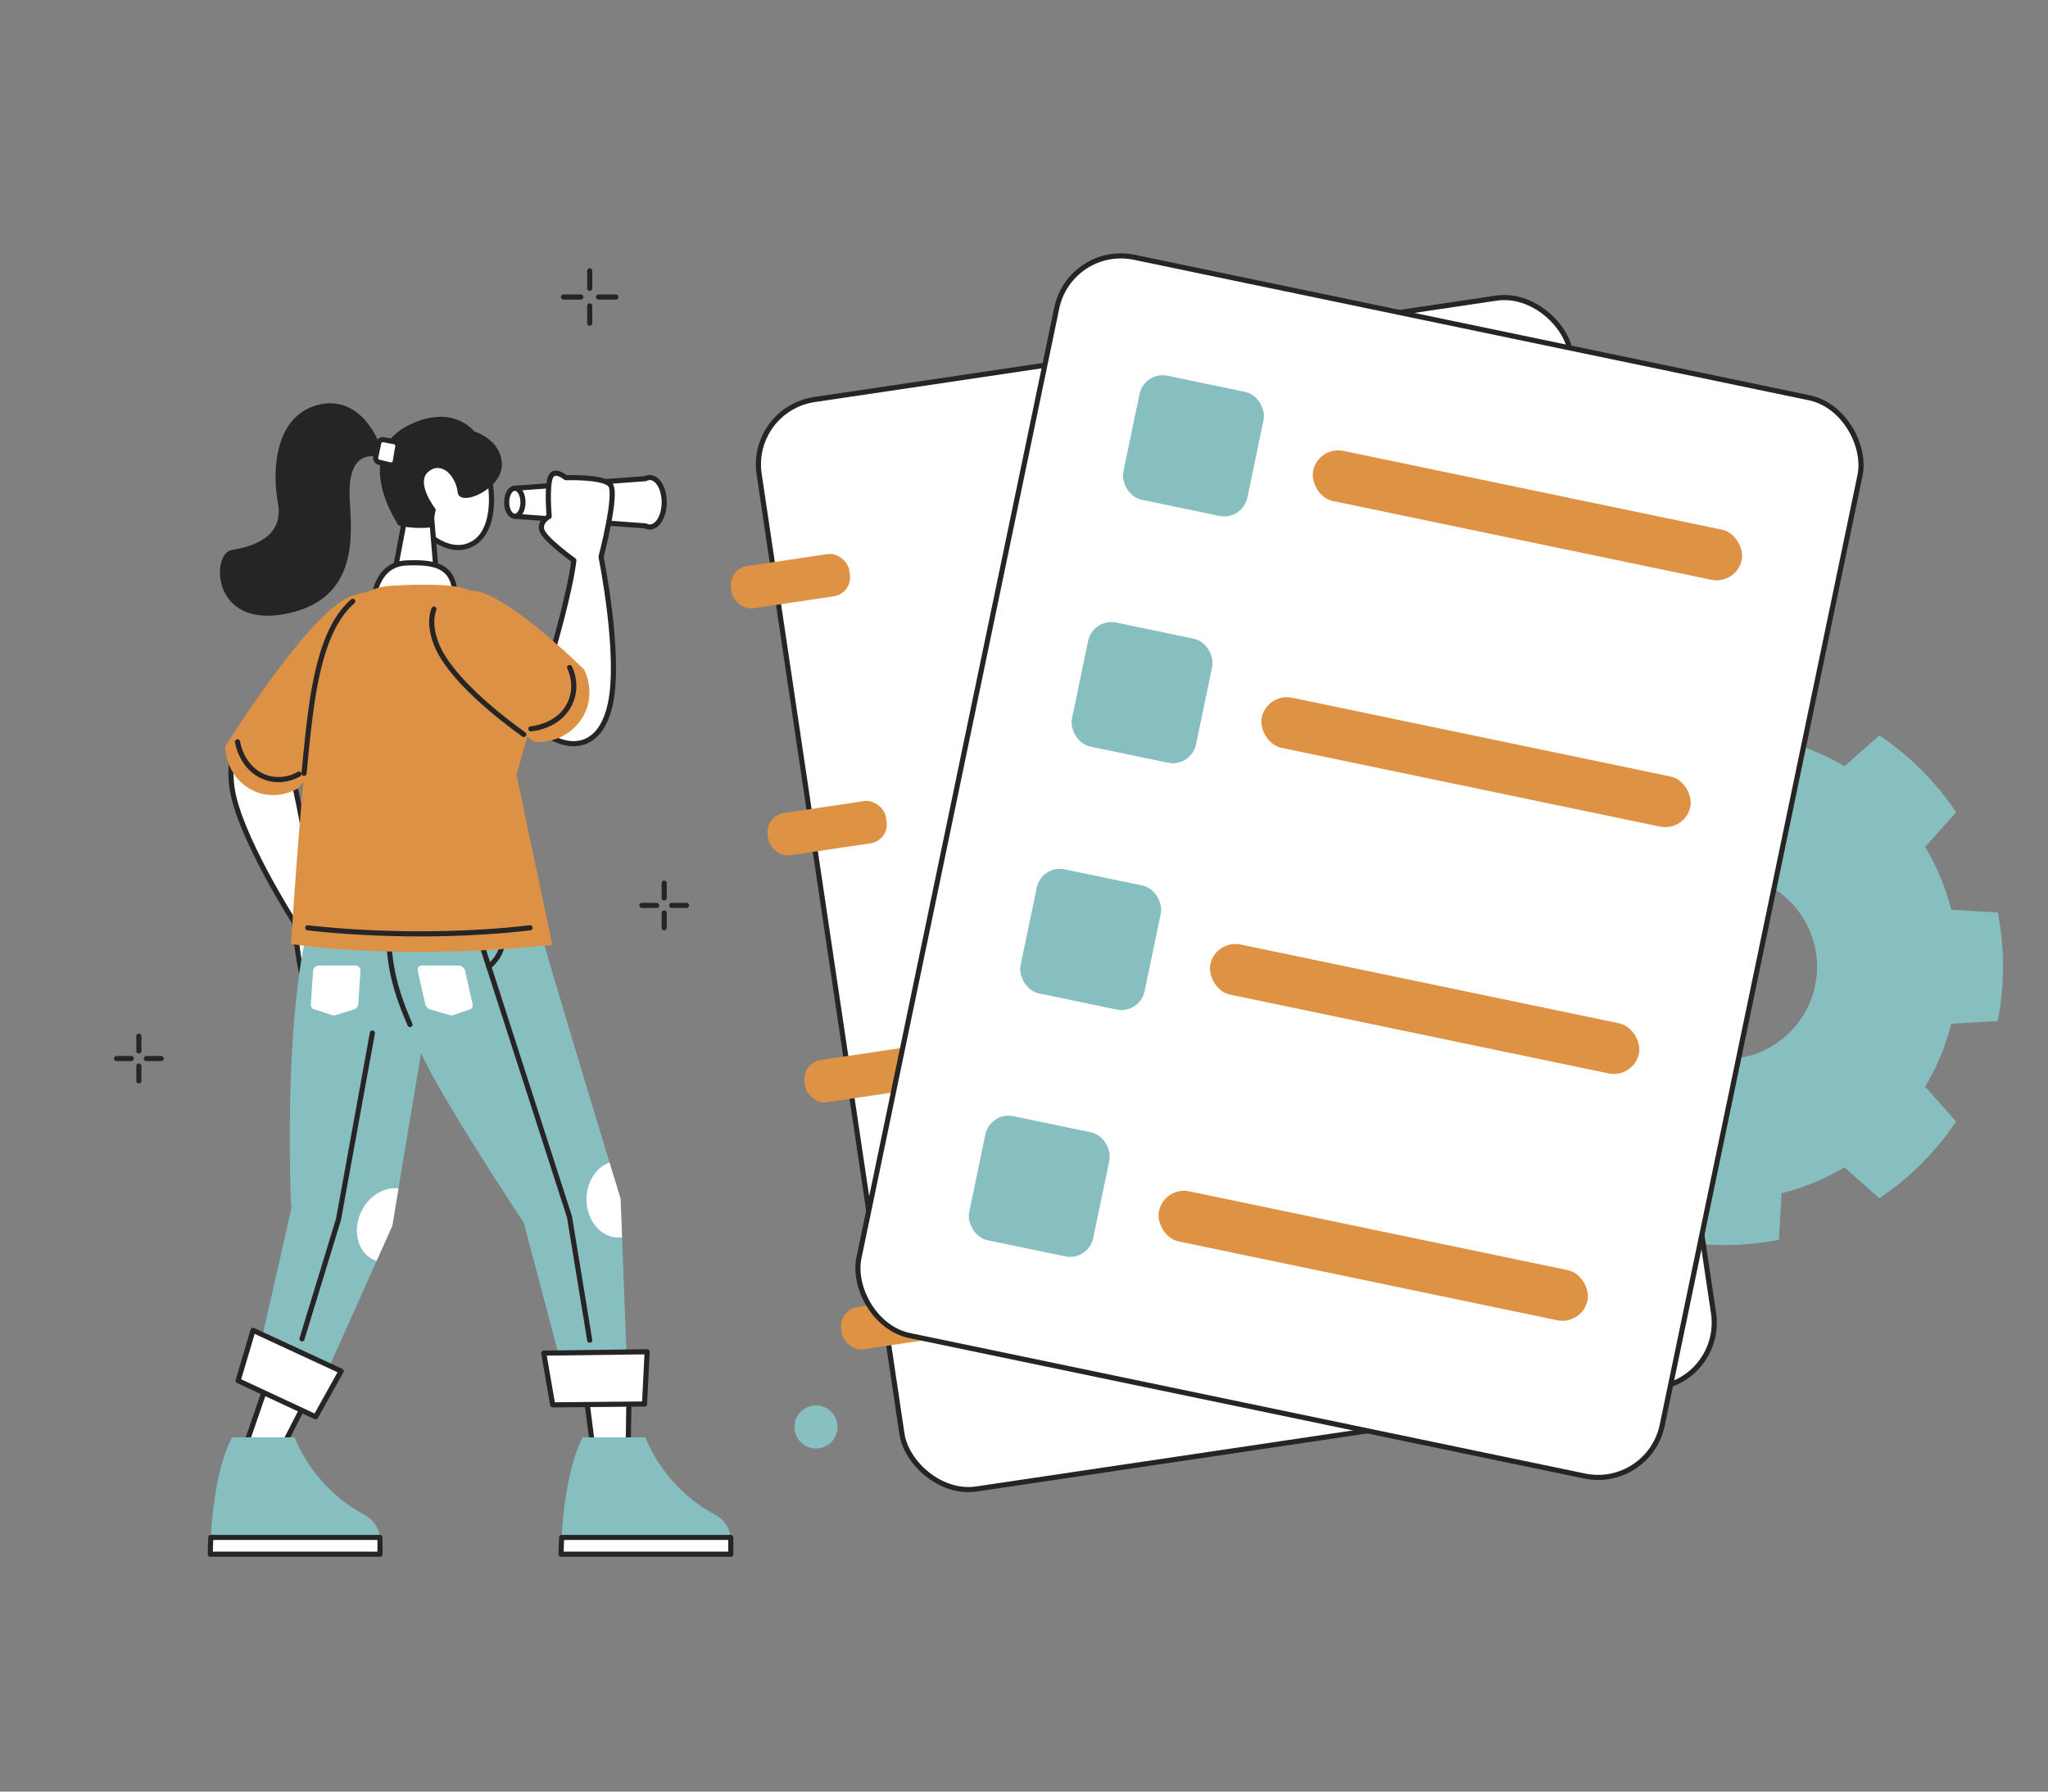 <svg id="GEAR" xmlns="http://www.w3.org/2000/svg" viewBox="0 0 1600 1400"><rect x="0" y="0" width="1600" height="1400" fill="#808080" stroke="none"/><defs><style>.cls-1{fill:#87bfc1;}.cls-2,.cls-6{fill:#fff;}.cls-2,.cls-5{stroke:#262424;stroke-linecap:round;stroke-linejoin:round;stroke-width:4px;}.cls-3{fill:#de9244;}.cls-4{fill:#dd9144;}.cls-5{fill:none;}.cls-7{fill:#262424;}.cls-8{fill:#88c0c2;}</style></defs><title>Vision</title><path class="cls-1" d="M1524.4,800l36.34-2.11a219,219,0,0,0,0-84.89l-36.34-2.11A181.4,181.4,0,0,0,1504,661.85l24.2-27.19a218.68,218.68,0,0,0-60-60L1441,598.83a181.4,181.4,0,0,0-49.09-20.35l-2.11-36.34a219,219,0,0,0-84.89,0l-2.11,36.34a181.4,181.4,0,0,0-49.09,20.35l-27.19-24.2a218.68,218.68,0,0,0-60,60l24.2,27.19a181.4,181.4,0,0,0-20.35,49.09L1134,713a219,219,0,0,0,0,84.89l36.34,2.11a181.4,181.4,0,0,0,20.35,49.09l-24.2,27.19a218.68,218.68,0,0,0,60,60l27.19-24.2a181.4,181.4,0,0,0,49.09,20.35l2.11,36.34a219,219,0,0,0,84.89,0l2.11-36.34A181.4,181.4,0,0,0,1441,912.15l27.19,24.2a218.68,218.68,0,0,0,60-60L1504,849.14A181.4,181.4,0,0,0,1524.4,800Zm-177,27.61a72.17,72.17,0,1,1,72.17-72.17A72.17,72.17,0,0,1,1347.39,827.66Z"/><rect class="cls-2" x="645.36" y="267.93" width="641.04" height="860.69" rx="51.24" ry="51.24" transform="translate(-92.21 149.68) rotate(-8.46)"/><rect class="cls-3" x="570.83" y="437.49" width="93.39" height="33.36" rx="15" ry="15" transform="translate(-60.09 95.78) rotate(-8.46)"/><rect class="cls-3" x="599.53" y="630.5" width="93.39" height="33.36" rx="15" ry="15" transform="translate(-88.17 102.1) rotate(-8.46)"/><rect class="cls-3" x="628.24" y="823.5" width="93.39" height="33.36" rx="15" ry="15" transform="translate(-116.25 108.42) rotate(-8.46)"/><rect class="cls-3" x="656.94" y="1016.51" width="93.39" height="33.36" rx="15" ry="15" transform="translate(-144.33 114.74) rotate(-8.46)"/><rect class="cls-2" x="741.57" y="246.89" width="641.04" height="860.69" rx="51.24" ry="51.24" transform="translate(160.32 -202.25) rotate(11.76)"/><rect class="cls-1" x="882.89" y="298.89" width="99" height="99" rx="18.5" ry="18.5" transform="translate(90.58 -182.72) rotate(11.76)"/><rect class="cls-3" x="1022.3" y="382.71" width="342" height="40" rx="20" ry="20" transform="translate(107.13 -234.76) rotate(11.76)"/><rect class="cls-1" x="842.74" y="491.76" width="99" height="99" rx="18.5" ry="18.5" transform="translate(129.04 -170.49) rotate(11.76)"/><rect class="cls-3" x="982.15" y="575.58" width="342" height="40" rx="20" ry="20" transform="translate(145.59 -222.53) rotate(11.76)"/><rect class="cls-1" x="802.59" y="684.62" width="99" height="99" rx="18.5" ry="18.5" transform="translate(167.51 -158.26) rotate(11.76)"/><rect class="cls-3" x="941.99" y="768.44" width="342" height="40" rx="20" ry="20" transform="translate(184.06 -210.29) rotate(11.76)"/><rect class="cls-1" x="762.44" y="877.49" width="99" height="99" rx="18.5" ry="18.5" transform="translate(205.98 -146.03) rotate(11.76)"/><rect class="cls-3" x="901.84" y="961.31" width="342" height="40" rx="20" ry="20" transform="translate(222.52 -198.06) rotate(11.76)"/><path class="cls-2" d="M248.38,711.49s24.92,7.3,29.7,12.95-1.36,12-1.36,12,9.3,20.48,8.8,28-11,3.52-11,3.52S248.76,778.07,241.4,774,230,720.76,230,720.76s-44.2-69-48.88-106.09,14.34-45.4,36.53-34.78C229.42,585.52,243.11,688.55,248.38,711.49Z"/><path class="cls-4" d="M176,583.16s-0.67,21.44,18.88,33.06,38-.27,38-0.27,78.64-96.83,79.88-123-16.4-37.19-41.06-25.88C239.16,482,176,583.16,176,583.16Z"/><path class="cls-5" d="M185.55,579.63s2.62,18,17.72,26c16,8.48,30.31-.75,30.31-0.75"/><path class="cls-1" d="M255.62,1071.56l-52.07-21.13,24-105.56s-10.93-221.95,34.66-267.92c42-42.35,98.06-22.4,87.53,29.31-8,39.47-29,165.17-38.43,222.45-2.94,17.77-4.76,29-4.76,29l-12.36,27.65Z"/><path class="cls-6" d="M276.67,788.76l-14.55,4.5a4.25,4.25,0,0,1-2.56,0l-14-4.5a3.92,3.92,0,0,1-2.7-4.05l1.72-26a4.61,4.61,0,0,1,4.53-4.25h28.5a3.93,3.93,0,0,1,4,4.25l-1.72,26A4.62,4.62,0,0,1,276.67,788.76Z"/><path class="cls-6" d="M294.19,985.32a21,21,0,0,1-2.66-1.09c-12.34-6.1-16.41-23-9.11-37.79,6-12.22,18-19.15,28.89-17.72-2.94,17.77-4.76,29-4.76,29Z"/><polyline class="cls-5" points="290.92 807.22 264.46 952.82 235.92 1046.23"/><polygon class="cls-2" points="216.61 1057.78 191.44 1130.87 216.63 1138.69 249.93 1073.73 216.61 1057.78"/><path class="cls-1" d="M296.88,1203.71v10.79H164.31s0-5.09.43-13.11c1-19.17,4.56-55.13,16.53-78.23h48.94s13,38.3,54.75,60.68a22.6,22.6,0,0,1,11.8,17.55A23,23,0,0,1,296.88,1203.71Z"/><path class="cls-2" d="M296.88,1203.71v10.79H164.31s0-5.09.43-13.11h132A23,23,0,0,1,296.88,1203.71Z"/><polygon class="cls-2" points="197.68 1039.53 266.49 1071.44 246.6 1107.13 186.03 1078.89 197.68 1039.53"/><path class="cls-1" d="M489.6,1061.24l-51.24,4.46L409.23,955.6s-72.69-110-81.36-136-30-55.58-22.79-114.79S398.63,641,412.11,692C422.4,731,459.33,853,476.23,908.5c5.24,17.23,8.56,28.07,8.56,28.07L486,966.83Z"/><path class="cls-6" d="M367.15,788.76l-13.24,4.5a4.25,4.25,0,0,1-2.56,0l-15.26-4.5a5.71,5.71,0,0,1-3.88-4.05l-5.81-26a3.3,3.3,0,0,1,3.3-4.25h28.5a5.62,5.62,0,0,1,5.2,4.25l5.81,26A3.3,3.3,0,0,1,367.15,788.76Z"/><path class="cls-5" d="M320.31,800.61c-9.47-22.32-20.77-50.32-15.22-95.79a57.06,57.06,0,0,1,3.22-13.28"/><path class="cls-6" d="M486,966.83a21,21,0,0,1-2.87.2c-13.76,0-24.91-13.36-24.91-29.84,0-13.63,7.63-25.13,18-28.69,5.24,17.23,8.56,28.07,8.56,28.07Z"/><path class="cls-5" d="M388,707.52l4.34,18.64a28.34,28.34,0,0,1-7.56,26.46l-2.87,2.87"/><polyline class="cls-5" points="367.48 710.68 444.91 950.87 460.71 1047.25"/><polygon class="cls-2" points="454.81 1066.17 464.63 1142.84 490.68 1138.69 491.75 1065.7 454.81 1066.17"/><path class="cls-1" d="M570.93,1203.71v10.79H438.36s0-5.09.43-13.11c1-19.17,4.56-55.13,16.53-78.23h48.94s13,38.3,54.75,60.68a22.6,22.6,0,0,1,11.8,17.55A23,23,0,0,1,570.93,1203.71Z"/><path class="cls-2" d="M570.93,1203.71v10.79H438.36s0-5.09.43-13.11h132A23,23,0,0,1,570.93,1203.71Z"/><polygon class="cls-2" points="424.79 1057.36 505.57 1056.31 503.56 1097.12 431.79 1097.8 424.79 1057.36"/><path class="cls-2" d="M320.66,402.2c1.61,4.75,27.83,36.86,50.39,21.59s12.17-71.92-4.77-79.8S298.85,338,320.66,402.2Z"/><polygon class="cls-2" points="308.69 445.42 315.69 408.29 337.25 404.89 340.71 446.24 308.69 445.42"/><path class="cls-7" d="M311.17,410.43c5.61,2,19.79,2.89,26.66,1.39L340.44,398s-16.29-20.77-5.69-29.45,21.57,4.06,22.8,16.12,35-2.27,34.53-21.86-21.57-25.65-21.57-25.65-15.53-21.1-49-6S292.6,380.32,311.17,410.43Z"/><path class="cls-2" d="M292.67,464.67s2.66-23.8,24.57-24.75,36.2,1.91,38.11,22.39Z"/><path class="cls-4" d="M311.21,457.47c-44.4,0-59.2,40.17-66.95,88.09s-16.91,192.08-16.91,192.08,80.84,13.42,204.16.73l-28-132.91s14.09-49.33,17.62-63.42-42.28-74.7-55-81S311.21,457.47,311.21,457.47Z"/><path class="cls-5" d="M275.6,469.87c-17.94,15.5-26.19,43.89-31.34,75.69-2.21,13.63-4.52,35-6.71,58.72"/><path class="cls-5" d="M240.46,725s82.45,10.68,173.64,0"/><path class="cls-2" d="M518.91,392.49c0,10.67-5,19.33-11.28,19.33a7.13,7.13,0,0,1-3.38-.88l-102-7.51V381.54l102-7.5a7,7,0,0,1,3.38-.89C513.86,373.15,518.91,381.81,518.91,392.49Z"/><ellipse class="cls-2" cx="402.21" cy="392.49" rx="6.38" ry="10.94"/><path class="cls-2" d="M431.31,510.62s14.24-48.34,17-72.75c0,0-22-15.82-24.76-23s5.5-11.35,5.5-11.35-2.06-23.39,1-30.61,12,0.34,12,.34,28.89-1,34.74,5.5-7.22,56.4-7.22,56.4S485.1,511.81,476.85,550s-35.08,36.45-55,20.29S431.31,510.62,431.31,510.62Z"/><path class="cls-4" d="M417.63,579.8s22.26,2.45,35.95-16.94,2.83-39.56,2.83-39.56S398,465.18,370.82,461.74s-40,14-30.29,40.61C353.39,537.39,417.63,579.8,417.63,579.8Z"/><path class="cls-5" d="M414.75,569.53s19-1.25,28.54-16.31c10.13-15.92,1.7-31.61,1.7-31.61"/><path class="cls-5" d="M339,475.95c-2.65,6.91-2.32,16,1.51,26.4,10,27.18,50.85,58.79,68.7,71.61"/><path class="cls-7" d="M295.48,344.66s-14.18-36.82-47.2-28.24-36.06,49.95-31.15,76.73S197,427.23,181,429.8s-16.28,61.36,42.28,49.87,51.1-63.86,49.88-90.7,8.61-34.61,22.2-32.1S295.48,344.66,295.48,344.66Z"/><path class="cls-2" d="M295.87,346.16l-2.34,11.12a3.3,3.3,0,0,0,2.47,3.89l8.78,2.09a3.3,3.3,0,0,0,4-2.66l2-11.63a3.3,3.3,0,0,0-2.65-3.79l-8.41-1.57A3.3,3.3,0,0,0,295.87,346.16Z"/><line class="cls-5" x1="460.71" y1="211.64" x2="460.71" y2="225.21"/><line class="cls-5" x1="481.18" y1="232.11" x2="467.61" y2="232.11"/><line class="cls-5" x1="460.71" y1="252.58" x2="460.71" y2="239.01"/><line class="cls-5" x1="440.25" y1="232.11" x2="453.82" y2="232.11"/><line class="cls-5" x1="108.49" y1="809.71" x2="108.49" y2="821.29"/><line class="cls-5" x1="125.95" y1="827.17" x2="114.37" y2="827.17"/><line class="cls-5" x1="108.49" y1="844.63" x2="108.49" y2="833.05"/><line class="cls-5" x1="91.03" y1="827.17" x2="102.6" y2="827.17"/><line class="cls-5" x1="518.91" y1="690.06" x2="518.91" y2="701.64"/><line class="cls-5" x1="536.37" y1="707.52" x2="524.79" y2="707.52"/><line class="cls-5" x1="518.91" y1="724.98" x2="518.91" y2="713.4"/><line class="cls-5" x1="501.45" y1="707.52" x2="513.03" y2="707.52"/><circle class="cls-8" cx="637.48" cy="1115.07" r="16.83"/></svg>